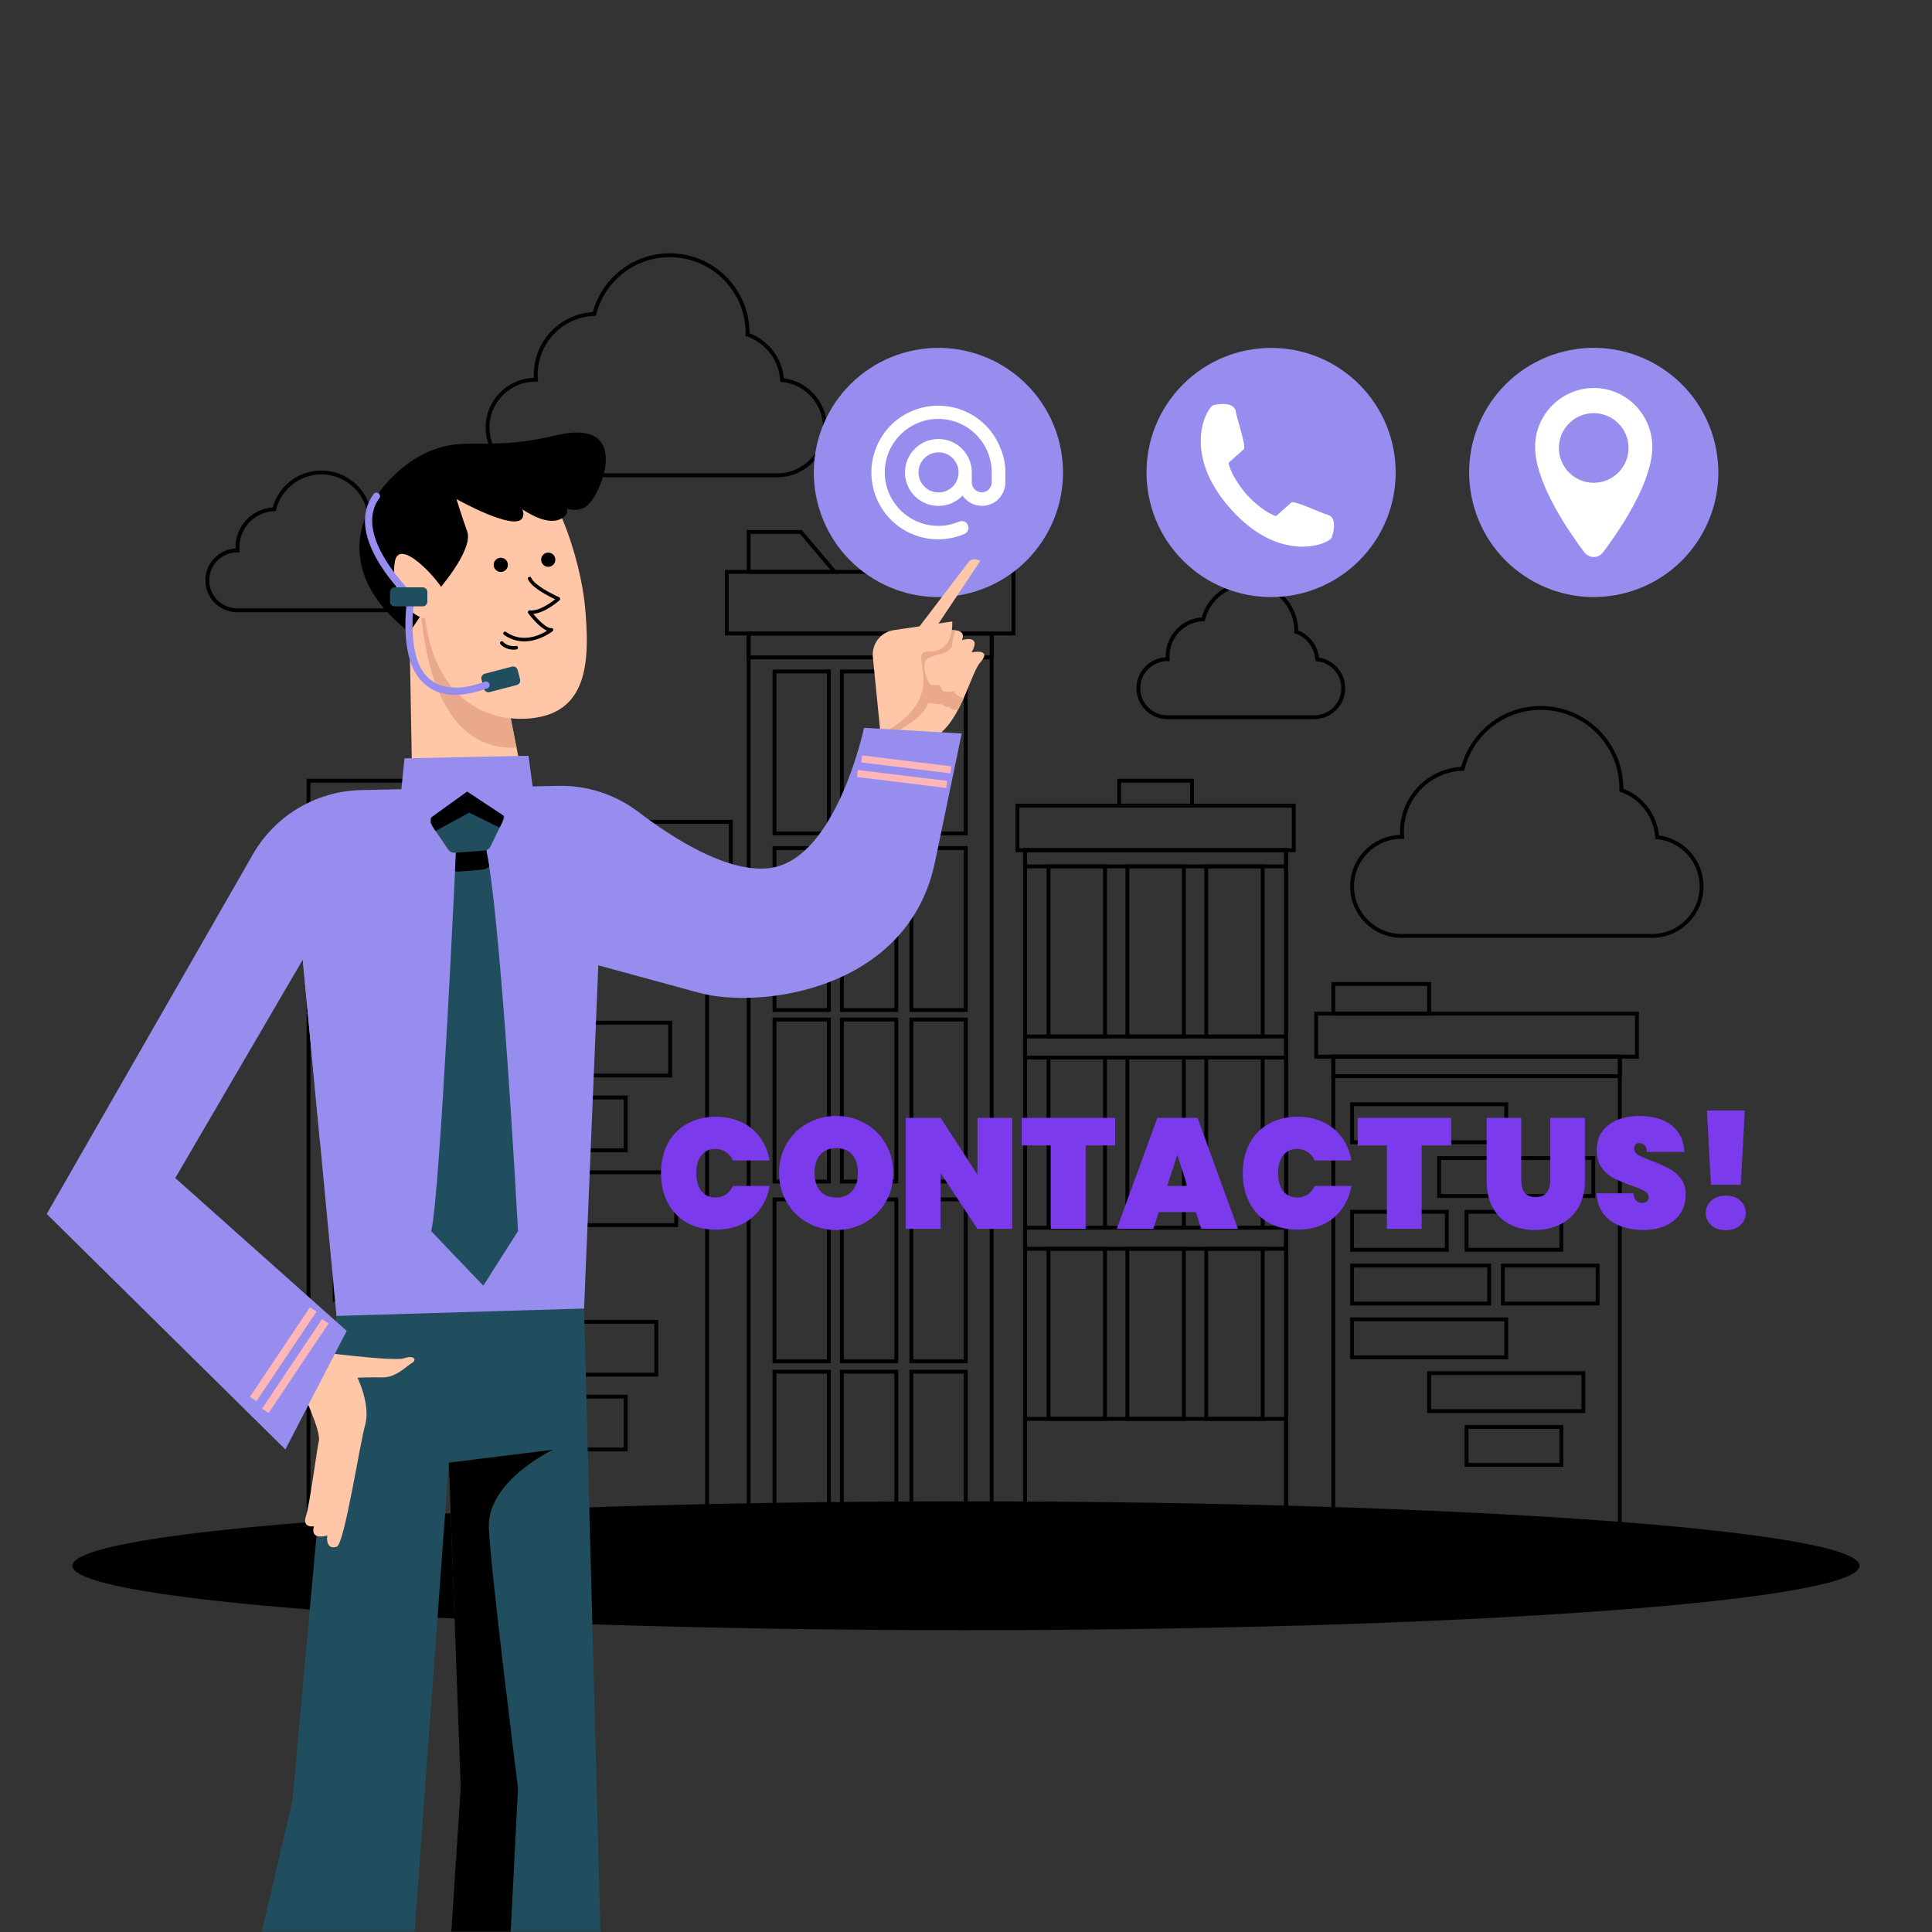 <svg width="500" height="500" viewBox="0 0 500 500" fill="none" xmlns="http://www.w3.org/2000/svg">
<rect x="0" y="0" width="500" height="500" fill="#333333" stroke="none"/>
<g clip-path="url(#clip0_136_3999)">
<path d="M332.846 220.04H265.294V399.904H332.846V220.04Z" stroke="black" stroke-miterlimit="10"/>
<path d="M308.49 202.049H289.65V208.487H308.49V202.049Z" stroke="black" stroke-miterlimit="10"/>
<path d="M332.846 220.04H265.294V399.904H332.846V220.04Z" stroke="black" stroke-miterlimit="10"/>
<path d="M285.969 224.214H271.357V268.244H285.969V224.214Z" stroke="black" stroke-miterlimit="10"/>
<path d="M306.376 224.214H291.764V268.244H306.376V224.214Z" stroke="black" stroke-miterlimit="10"/>
<path d="M326.783 224.214H312.171V268.244H326.783V224.214Z" stroke="black" stroke-miterlimit="10"/>
<path d="M332.846 268.245H265.294V273.695H332.846V268.245Z" stroke="black" stroke-miterlimit="10"/>
<path d="M332.846 220.04H265.294V224.214H332.846V220.04Z" stroke="black" stroke-miterlimit="10"/>
<path d="M285.969 273.694H271.357V317.724H285.969V273.694Z" stroke="black" stroke-miterlimit="10"/>
<path d="M306.376 273.694H291.764V317.724H306.376V273.694Z" stroke="black" stroke-miterlimit="10"/>
<path d="M326.783 273.694H312.171V317.724H326.783V273.694Z" stroke="black" stroke-miterlimit="10"/>
<path d="M332.846 317.724H265.294V323.174H332.846V317.724Z" stroke="black" stroke-miterlimit="10"/>
<path d="M285.969 323.174H271.357V367.204H285.969V323.174Z" stroke="black" stroke-miterlimit="10"/>
<path d="M306.376 323.174H291.764V367.204H306.376V323.174Z" stroke="black" stroke-miterlimit="10"/>
<path d="M326.783 323.174H312.171V367.204H326.783V323.174Z" stroke="black" stroke-miterlimit="10"/>
<path d="M332.846 367.204H265.294V399.904H332.846V367.204Z" stroke="black" stroke-miterlimit="10"/>
<path d="M334.821 208.487H263.319V220.04H334.821V208.487Z" stroke="black" stroke-miterlimit="10"/>
<path d="M419.215 273.459H345.052V397.835H419.215V273.459Z" stroke="black" stroke-miterlimit="10"/>
<path d="M389.818 285.78H349.917V295.608H389.818V285.78Z" stroke="black" stroke-miterlimit="10"/>
<path d="M412.342 299.697H372.441V309.525H412.342V299.697Z" stroke="black" stroke-miterlimit="10"/>
<path d="M389.818 341.45H349.917V351.278H389.818V341.45Z" stroke="black" stroke-miterlimit="10"/>
<path d="M409.769 355.368H369.867V365.196H409.769V355.368Z" stroke="black" stroke-miterlimit="10"/>
<path d="M374.45 313.615H349.917V323.443H374.45V313.615Z" stroke="black" stroke-miterlimit="10"/>
<path d="M404.081 313.615H379.548V323.443H404.081V313.615Z" stroke="black" stroke-miterlimit="10"/>
<path d="M404.081 369.285H379.548V379.113H404.081V369.285Z" stroke="black" stroke-miterlimit="10"/>
<path d="M413.471 327.532H388.938V337.36H413.471V327.532Z" stroke="black" stroke-miterlimit="10"/>
<path d="M385.403 327.532H349.917V337.36H385.403V327.532Z" stroke="black" stroke-miterlimit="10"/>
<path d="M419.215 273.459H345.052V278.513H419.215V273.459Z" stroke="black" stroke-miterlimit="10"/>
<path d="M369.867 254.662H345.052V262.329H369.867V254.662Z" stroke="black" stroke-miterlimit="10"/>
<path d="M423.64 262.329H340.628V273.459H423.64V262.329Z" stroke="black" stroke-miterlimit="10"/>
<path d="M182.986 228.188H79.853V401.148H182.986V228.188Z" stroke="black" stroke-miterlimit="10"/>
<path d="M142.105 245.322H86.617V258.989H142.105V245.322Z" stroke="black" stroke-miterlimit="10"/>
<path d="M173.429 264.676H117.941V278.343H173.429V264.676Z" stroke="black" stroke-miterlimit="10"/>
<path d="M142.105 322.739H86.617V336.406H142.105V322.739Z" stroke="black" stroke-miterlimit="10"/>
<path d="M169.849 342.093H114.361V355.76H169.849V342.093Z" stroke="black" stroke-miterlimit="10"/>
<path d="M120.734 284.03H86.617V297.697H120.734V284.03Z" stroke="black" stroke-miterlimit="10"/>
<path d="M161.94 284.03H127.823V297.697H161.94V284.03Z" stroke="black" stroke-miterlimit="10"/>
<path d="M161.94 361.448H127.823V375.115H161.94V361.448Z" stroke="black" stroke-miterlimit="10"/>
<path d="M174.998 303.385H140.881V317.052H174.998V303.385Z" stroke="black" stroke-miterlimit="10"/>
<path d="M135.964 303.385H86.617V317.052H135.964V303.385Z" stroke="black" stroke-miterlimit="10"/>
<path d="M182.986 228.188H79.853V235.216H182.986V228.188Z" stroke="black" stroke-miterlimit="10"/>
<path d="M114.362 202.049H79.853V212.711H114.362V202.049Z" stroke="black" stroke-miterlimit="10"/>
<path d="M189.139 212.71H73.7V228.188H189.139V212.71Z" stroke="black" stroke-miterlimit="10"/>
<path d="M256.641 163.948H193.749V401.149H256.641V163.948Z" stroke="black" stroke-miterlimit="10"/>
<path d="M214.524 173.774H200.443V215.69H214.524V173.774Z" stroke="black" stroke-miterlimit="10"/>
<path d="M231.958 173.774H217.877V215.69H231.958V173.774Z" stroke="black" stroke-miterlimit="10"/>
<path d="M249.947 173.774H235.866V215.69H249.947V173.774Z" stroke="black" stroke-miterlimit="10"/>
<path d="M214.524 219.482H200.443V261.398H214.524V219.482Z" stroke="black" stroke-miterlimit="10"/>
<path d="M231.958 219.482H217.877V261.398H231.958V219.482Z" stroke="black" stroke-miterlimit="10"/>
<path d="M249.947 219.482H235.866V261.398H249.947V219.482Z" stroke="black" stroke-miterlimit="10"/>
<path d="M214.524 263.857H200.443V305.773H214.524V263.857Z" stroke="black" stroke-miterlimit="10"/>
<path d="M231.958 263.857H217.877V305.773H231.958V263.857Z" stroke="black" stroke-miterlimit="10"/>
<path d="M249.947 263.857H235.866V305.773H249.947V263.857Z" stroke="black" stroke-miterlimit="10"/>
<path d="M214.524 310.396H200.443V352.312H214.524V310.396Z" stroke="black" stroke-miterlimit="10"/>
<path d="M231.958 310.396H217.877V352.312H231.958V310.396Z" stroke="black" stroke-miterlimit="10"/>
<path d="M249.947 310.396H235.866V352.312H249.947V310.396Z" stroke="black" stroke-miterlimit="10"/>
<path d="M214.524 354.995H200.443V396.911H214.524V354.995Z" stroke="black" stroke-miterlimit="10"/>
<path d="M231.958 354.995H217.877V396.911H231.958V354.995Z" stroke="black" stroke-miterlimit="10"/>
<path d="M249.947 354.995H235.866V396.911H249.947V354.995Z" stroke="black" stroke-miterlimit="10"/>
<path d="M256.688 163.948H193.749V170.134H256.688V163.948Z" stroke="black" stroke-miterlimit="10"/>
<path d="M262.286 147.998H188.104V163.948H262.286V147.998Z" stroke="black" stroke-miterlimit="10"/>
<path d="M215.994 147.998L207.255 137.668H193.749V147.998H215.994Z" stroke="black" stroke-miterlimit="10"/>
<path d="M250 421.889C377.716 421.889 481.25 414.427 481.25 405.222C481.25 396.017 377.716 388.555 250 388.555C122.284 388.555 18.75 396.017 18.75 405.222C18.75 414.427 122.284 421.889 250 421.889Z" fill="black"/>
<path d="M428.865 216.654C428.487 210.995 424.732 206.273 419.59 204.478C419.593 204.344 419.61 204.214 419.61 204.079C419.61 192.555 410.268 183.212 398.743 183.212C388.992 183.212 380.827 189.91 378.538 198.949C369.814 199.256 362.831 206.406 362.831 215.204C362.831 215.671 362.862 216.13 362.901 216.587H362.726C355.651 216.587 349.916 222.322 349.916 229.397C349.916 236.472 355.651 242.207 362.726 242.207H427.56C434.635 242.207 440.37 236.472 440.37 229.397C440.371 222.764 435.327 217.308 428.865 216.654Z" stroke="black" stroke-miterlimit="10"/>
<path d="M101.374 142.498C101.146 139.077 98.876 136.223 95.768 135.137C95.769 135.056 95.78 134.977 95.78 134.896C95.78 127.93 90.133 122.282 83.166 122.282C77.272 122.282 72.336 126.331 70.952 131.795C65.679 131.981 61.457 136.303 61.457 141.621C61.457 141.903 61.476 142.181 61.499 142.457H61.393C57.116 142.457 53.649 145.924 53.649 150.201C53.649 154.478 57.116 157.944 61.393 157.944H100.585C104.862 157.944 108.329 154.477 108.329 150.201C108.33 146.191 105.281 142.893 101.374 142.498Z" stroke="black" stroke-miterlimit="10"/>
<path d="M340.893 170.637C340.672 167.32 338.47 164.552 335.456 163.499C335.457 163.42 335.468 163.344 335.468 163.265C335.468 156.509 329.991 151.033 323.236 151.033C317.52 151.033 312.733 154.96 311.391 160.259C306.277 160.439 302.183 164.63 302.183 169.788C302.183 170.062 302.201 170.331 302.224 170.599H302.121C297.974 170.599 294.612 173.961 294.612 178.108C294.612 182.255 297.974 185.618 302.121 185.618H340.128C344.275 185.618 347.637 182.256 347.637 178.108C347.638 174.218 344.681 171.02 340.893 170.637Z" stroke="black" stroke-miterlimit="10"/>
<path d="M202.406 98.342C202.041 92.879 198.416 88.32 193.452 86.586C193.455 86.457 193.471 86.331 193.471 86.201C193.471 75.075 184.451 66.055 173.325 66.055C163.911 66.055 156.028 72.522 153.818 81.249C145.396 81.545 138.654 88.448 138.654 96.943C138.654 97.394 138.684 97.837 138.722 98.278H138.553C131.723 98.278 126.185 103.815 126.185 110.645C126.185 117.475 131.722 123.012 138.553 123.012H201.148C207.978 123.012 213.515 117.475 213.515 110.645C213.514 104.241 208.645 98.973 202.406 98.342Z" stroke="black" stroke-miterlimit="10"/>
<path d="M171.067 303.626C171.067 300.786 171.635 298.256 172.772 296.038C173.935 293.819 175.585 292.101 177.723 290.884C179.86 289.639 182.376 289.017 185.271 289.017C187.76 289.017 189.978 289.49 191.926 290.437C193.901 291.357 195.497 292.669 196.715 294.374C197.959 296.078 198.785 298.067 199.19 300.339H189.694C189.261 299.392 188.639 298.662 187.827 298.148C187.043 297.607 186.137 297.336 185.108 297.336C183.593 297.336 182.389 297.904 181.497 299.041C180.631 300.177 180.198 301.706 180.198 303.626C180.198 305.547 180.631 307.076 181.497 308.212C182.389 309.349 183.593 309.917 185.108 309.917C186.137 309.917 187.043 309.66 187.827 309.146C188.639 308.605 189.261 307.861 189.694 306.914H199.19C198.785 309.186 197.959 311.175 196.715 312.879C195.497 314.584 193.901 315.909 191.926 316.856C189.978 317.776 187.76 318.236 185.271 318.236C182.376 318.236 179.86 317.627 177.723 316.41C175.585 315.165 173.935 313.434 172.772 311.215C171.635 308.997 171.067 306.467 171.067 303.626ZM216.435 318.317C213.73 318.317 211.24 317.681 208.968 316.41C206.722 315.138 204.937 313.38 203.611 311.134C202.285 308.889 201.623 306.359 201.623 303.545C201.623 300.732 202.285 298.202 203.611 295.956C204.937 293.711 206.722 291.966 208.968 290.721C211.24 289.45 213.73 288.814 216.435 288.814C219.14 288.814 221.616 289.45 223.862 290.721C226.107 291.966 227.879 293.711 229.178 295.956C230.503 298.202 231.166 300.732 231.166 303.545C231.166 306.359 230.503 308.889 229.178 311.134C227.879 313.38 226.094 315.138 223.821 316.41C221.575 317.681 219.113 318.317 216.435 318.317ZM216.435 309.917C218.221 309.917 219.6 309.349 220.574 308.212C221.548 307.049 222.035 305.493 222.035 303.545C222.035 301.57 221.548 300.015 220.574 298.878C219.6 297.715 218.221 297.133 216.435 297.133C214.622 297.133 213.229 297.715 212.255 298.878C211.281 300.015 210.794 301.57 210.794 303.545C210.794 305.493 211.281 307.049 212.255 308.212C213.229 309.349 214.622 309.917 216.435 309.917ZM261.972 318.033H252.962L243.426 303.586V318.033H234.416V289.301H243.426L252.962 303.992V289.301H261.972V318.033ZM288.606 289.301V296.443H280.976V318.033H271.967V296.443H264.419V289.301H288.606ZM309.473 313.691H299.896L298.476 318.033H289.02L299.531 289.301H309.92L320.39 318.033H310.894L309.473 313.691ZM307.282 306.914L304.685 298.919L302.087 306.914H307.282ZM321.625 303.626C321.625 300.786 322.193 298.256 323.33 296.038C324.493 293.819 326.143 292.101 328.281 290.884C330.418 289.639 332.934 289.017 335.829 289.017C338.318 289.017 340.536 289.49 342.484 290.437C344.459 291.357 346.055 292.669 347.273 294.374C348.517 296.078 349.343 298.067 349.748 300.339H340.252C339.819 299.392 339.197 298.662 338.385 298.148C337.601 297.607 336.695 297.336 335.666 297.336C334.151 297.336 332.947 297.904 332.055 299.041C331.189 300.177 330.756 301.706 330.756 303.626C330.756 305.547 331.189 307.076 332.055 308.212C332.947 309.349 334.151 309.917 335.666 309.917C336.695 309.917 337.601 309.66 338.385 309.146C339.197 308.605 339.819 307.861 340.252 306.914H349.748C349.343 309.186 348.517 311.175 347.273 312.879C346.055 314.584 344.459 315.909 342.484 316.856C340.536 317.776 338.318 318.236 335.829 318.236C332.934 318.236 330.418 317.627 328.281 316.41C326.143 315.165 324.493 313.434 323.33 311.215C322.193 308.997 321.625 306.467 321.625 303.626ZM375.556 289.301V296.443H367.926V318.033H358.917V296.443H351.369V289.301H375.556ZM393.701 289.301V305.493C393.701 306.819 393.985 307.874 394.554 308.659C395.149 309.416 396.096 309.795 397.394 309.795C398.693 309.795 399.653 309.416 400.276 308.659C400.898 307.874 401.209 306.819 401.209 305.493V289.301H410.178V305.493C410.178 308.226 409.61 310.566 408.473 312.514C407.337 314.435 405.781 315.882 403.806 316.856C401.831 317.83 399.626 318.317 397.191 318.317C394.757 318.317 392.592 317.83 390.698 316.856C388.832 315.882 387.371 314.435 386.315 312.514C385.26 310.593 384.733 308.253 384.733 305.493V289.301H393.701ZM425.305 318.317C421.869 318.317 419.028 317.519 416.782 315.923C414.564 314.3 413.36 311.932 413.171 308.821H422.748C422.883 310.471 423.614 311.296 424.94 311.296C425.426 311.296 425.832 311.188 426.157 310.972C426.509 310.728 426.685 310.363 426.685 309.876C426.685 309.2 426.319 308.659 425.589 308.253C424.858 307.82 423.722 307.333 422.18 306.792C420.34 306.143 418.812 305.507 417.594 304.885C416.404 304.262 415.376 303.356 414.51 302.166C413.644 300.975 413.225 299.447 413.252 297.58C413.252 295.713 413.725 294.13 414.672 292.832C415.646 291.506 416.958 290.505 418.609 289.829C420.286 289.152 422.166 288.814 424.25 288.814C427.767 288.814 430.553 289.626 432.61 291.249C434.693 292.872 435.788 295.158 435.897 298.107H426.198C426.17 297.296 425.968 296.714 425.589 296.362C425.21 296.011 424.75 295.835 424.209 295.835C423.83 295.835 423.519 295.97 423.276 296.241C423.032 296.484 422.91 296.836 422.91 297.296C422.91 297.945 423.262 298.486 423.966 298.919C424.696 299.325 425.846 299.825 427.415 300.42C429.228 301.097 430.716 301.746 431.879 302.368C433.069 302.991 434.098 303.856 434.963 304.966C435.829 306.075 436.262 307.468 436.262 309.146C436.262 310.904 435.829 312.487 434.963 313.894C434.098 315.274 432.839 316.356 431.189 317.14C429.539 317.925 427.577 318.317 425.305 318.317ZM451.561 287.394L450.506 306.63H442.796L441.74 287.394H451.561ZM446.651 318.358C445.082 318.358 443.824 317.938 442.877 317.1C441.93 316.261 441.456 315.206 441.456 313.934C441.456 312.636 441.93 311.567 442.877 310.728C443.824 309.863 445.082 309.43 446.651 309.43C448.193 309.43 449.438 309.863 450.384 310.728C451.331 311.567 451.805 312.636 451.805 313.934C451.805 315.206 451.331 316.261 450.384 317.1C449.438 317.938 448.193 318.358 446.651 318.358Z" fill="#7C3AED"/>
<path d="M250.373 153.633C267.691 149.483 278.366 132.081 274.217 114.762C270.068 97.444 252.665 86.769 235.347 90.918C218.029 95.067 207.353 112.47 211.503 129.788C215.652 147.106 233.055 157.782 250.373 153.633Z" fill="#978DEF"/>
<path d="M249.105 128.259C245.822 131.719 240.349 131.825 236.889 128.542C235.159 126.918 234.206 124.623 234.206 122.257C234.206 117.491 238.09 113.607 242.856 113.607C247.622 113.607 251.506 117.491 251.506 122.257V124.834C251.506 126.282 252.671 127.411 254.083 127.411C255.53 127.411 256.66 126.246 256.66 124.834V122.257C256.66 114.631 250.446 108.417 242.82 108.417C235.194 108.417 228.98 114.631 228.98 122.257C228.98 129.883 235.194 136.097 242.82 136.097C244.621 136.097 246.421 135.744 248.116 135.038C248.963 134.614 250.022 134.932 250.446 135.815C250.87 136.698 250.552 137.722 249.669 138.145C249.598 138.18 249.528 138.216 249.422 138.251C240.595 141.923 230.463 137.721 226.826 128.895C223.189 120.069 227.356 109.936 236.182 106.299C245.009 102.662 255.141 106.829 258.778 115.655C259.731 117.738 260.19 119.998 260.19 122.257V124.834C260.19 128.188 257.507 130.907 254.153 130.907C252.142 130.943 250.235 129.919 249.105 128.259ZM242.891 127.447C245.751 127.447 248.081 125.117 248.081 122.257C248.081 119.397 245.751 117.067 242.891 117.067C240.031 117.067 237.701 119.397 237.701 122.257C237.701 125.117 240.032 127.447 242.891 127.447Z" fill="white"/>
<path d="M351.761 145.083C364.353 132.491 364.353 112.076 351.762 99.484C339.17 86.892 318.754 86.892 306.162 99.484C293.57 112.076 293.57 132.491 306.162 145.083C318.754 157.675 339.17 157.675 351.761 145.083Z" fill="#978DEF"/>
<path d="M343.715 133.271C341.453 132.61 334.918 129.403 334.172 130.068C333.426 130.732 330.257 133.555 330.257 133.555C328.162 133.082 324.527 130.128 322.619 127.985C320.711 125.844 318.195 121.894 317.965 119.757C317.965 119.757 321.136 116.933 321.881 116.268C322.627 115.604 320.193 108.744 319.797 106.421C319.401 104.099 315.668 104.414 314.052 104.851C312.434 105.288 305.513 117.139 318.468 131.683C331.426 146.226 343.994 140.713 344.616 139.157C345.232 137.603 345.976 133.931 343.715 133.271Z" fill="white"/>
<path d="M419.972 153.626C437.291 149.477 447.966 132.074 443.817 114.756C439.668 97.438 422.265 86.763 404.947 90.912C387.629 95.061 376.953 112.464 381.102 129.782C385.251 147.1 402.654 157.776 419.972 153.626Z" fill="#978DEF"/>
<path d="M412.539 100.411C404.104 100.411 397.285 107.23 397.285 115.665C397.285 123.92 404.104 135.046 410.026 142.942C411.282 144.557 413.615 144.557 414.871 142.942C420.793 135.046 427.612 123.92 427.612 115.665C427.613 107.231 420.794 100.411 412.539 100.411ZM412.449 124.946C407.472 124.946 403.437 120.911 403.437 115.934C403.437 110.957 407.472 106.922 412.449 106.922C417.426 106.922 421.461 110.957 421.461 115.934C421.461 120.911 417.426 124.946 412.449 124.946Z" fill="white"/>
<mask id="mask0_136_3999" style="mask-type:luminance" maskUnits="userSpaceOnUse" x="0" y="85" width="277" height="416">
<path d="M276.098 85.722H0V500.001H276.098V85.722Z" fill="white"/>
</mask>
<g mask="url(#mask0_136_3999)">
<path d="M86.384 333.174L151.437 331.935L151.159 338.642L158.53 619.627H109.056L119.224 462.509L116.153 378.527L98.554 619.838H39.73L75.662 466.109L87.084 340.559L86.384 333.174Z" fill="#204E5F"/>
<path d="M126.08 619.627L134.062 462.775C134.062 462.775 127.127 407.727 126.516 395.54C125.906 383.352 143.058 375.202 143.058 375.202L116.153 378.527L119.224 462.509L109.056 619.627H126.08Z" fill="black"/>
<path d="M136.068 205.483C136.068 205.483 132.496 210.222 124.185 211.363C115.874 212.504 106.747 206.742 106.747 206.742L105.767 151.812C105.767 151.812 126.115 153.022 126.037 154.041C125.958 155.06 136.068 205.483 136.068 205.483Z" fill="#FFC6A8"/>
<path d="M108.887 157.986C108.717 155.881 108.682 153.909 108.707 152C109.039 152.022 109.396 152.047 109.767 152.073C109.832 152.077 109.9 152.082 109.965 152.087C110.273 152.109 110.593 152.131 110.922 152.155C110.995 152.16 111.067 152.165 111.141 152.171C111.532 152.199 111.935 152.229 112.348 152.26C112.403 152.264 112.459 152.268 112.514 152.272C112.869 152.299 113.231 152.327 113.597 152.355C113.695 152.363 113.792 152.37 113.891 152.378C114.306 152.411 114.725 152.444 115.146 152.479C115.226 152.486 115.307 152.492 115.388 152.499C115.744 152.528 116.1 152.559 116.455 152.589C116.562 152.598 116.669 152.607 116.776 152.617C117.179 152.652 117.579 152.688 117.976 152.725C118.088 152.735 118.199 152.746 118.311 152.756C118.647 152.788 118.98 152.82 119.307 152.852C119.396 152.861 119.487 152.87 119.575 152.879C119.956 152.918 120.328 152.957 120.691 152.996C120.798 153.008 120.902 153.019 121.007 153.031C121.321 153.066 121.627 153.101 121.922 153.137C121.982 153.144 122.045 153.152 122.104 153.159C122.443 153.201 122.762 153.243 123.068 153.285C123.146 153.296 123.222 153.307 123.298 153.318C123.564 153.356 123.817 153.394 124.051 153.433C124.089 153.439 124.131 153.445 124.168 153.451C124.424 153.494 124.651 153.537 124.86 153.58C124.913 153.591 124.962 153.602 125.011 153.613C125.199 153.654 125.368 153.696 125.508 153.737C125.519 153.74 125.535 153.744 125.545 153.747C125.688 153.791 125.791 153.834 125.873 153.877C125.893 153.888 125.91 153.898 125.927 153.909C125.994 153.953 126.04 153.996 126.037 154.04C125.984 154.736 130.687 178.501 133.671 193.483C116.257 194.361 110.282 175.285 108.887 157.986Z" fill="#EAA98C"/>
<path d="M140.433 185.383C130.847 187.732 111.715 184.919 109.684 156.672C107.653 128.425 122.256 117.097 132.799 119.334C143.341 121.571 150.395 145.341 151.437 157.312C152.478 169.282 152.576 182.407 140.433 185.383Z" fill="#FFC6A8"/>
<path d="M127.777 145.98C127.888 144.97 128.797 144.242 129.806 144.353C130.816 144.464 131.544 145.373 131.433 146.382C131.322 147.392 130.414 148.12 129.404 148.009C128.394 147.898 127.666 146.99 127.777 145.98Z" fill="black"/>
<path d="M140.06 144.654C140.171 143.644 141.08 142.916 142.089 143.027C143.099 143.138 143.827 144.047 143.716 145.056C143.605 146.066 142.696 146.794 141.687 146.683C140.678 146.572 139.949 145.663 140.06 144.654Z" fill="black"/>
<path d="M135.669 165.986C133.998 165.986 132.195 165.544 130.429 164.294C130.223 164.147 130.174 163.862 130.32 163.656C130.468 163.449 130.754 163.403 130.958 163.547C135.204 166.553 139.74 164.382 141.586 163.236C139.473 162.336 137.023 159.13 136.703 158.702C136.594 158.556 136.581 158.36 136.672 158.201C136.761 158.043 136.933 157.95 137.118 157.972C139.454 158.213 142.467 156.064 143.673 155.095C141.911 154.266 137.496 152.015 136.645 149.9C136.55 149.666 136.665 149.399 136.899 149.305C137.131 149.21 137.401 149.325 137.494 149.559C138.23 151.387 142.95 153.789 144.707 154.56C144.849 154.623 144.95 154.753 144.974 154.906C144.999 155.059 144.945 155.215 144.83 155.319C144.669 155.464 141.208 158.564 138.008 158.88C139.416 160.594 141.533 162.679 142.678 162.549C142.877 162.523 143.072 162.64 143.151 162.828C143.23 163.015 143.175 163.232 143.017 163.36C142.971 163.397 139.708 165.986 135.669 165.986Z" fill="black"/>
<path d="M132.903 168.135C131.32 168.135 129.978 167.325 129.495 166.671C129.345 166.467 129.388 166.181 129.591 166.031C129.796 165.883 130.08 165.924 130.231 166.128C130.609 166.64 132.033 167.426 133.527 167.167C133.769 167.114 134.012 167.29 134.055 167.539C134.099 167.788 133.932 168.025 133.683 168.068C133.419 168.114 133.158 168.135 132.903 168.135Z" fill="black"/>
<path d="M143.728 112.688C124.685 117.266 119.724 111.991 108.7 117.985C97.676 123.98 81.167 144.272 105.978 163.652L112.783 153.486C112.783 153.486 122.643 142.443 120.917 137.56C119.192 132.677 118.142 129.168 118.142 129.168C118.142 129.168 133.099 137.555 135.148 134.125C135.606 133.359 135.528 132.569 135.158 131.803C138.577 134.038 142.66 135.822 145.447 134.125C146.691 133.367 146.975 132.509 146.666 131.632C148.892 132.258 151.088 132.057 152.733 130.084C156.423 125.658 162.771 108.11 143.728 112.688Z" fill="black"/>
<path d="M114.735 152.791C112.679 149.116 103.385 139.213 102.208 145.248C101.031 151.283 104.365 158.328 109.33 159.902C114.293 161.476 117.025 156.886 114.735 152.791Z" fill="#FFC6A8"/>
<path d="M133.735 177.282L126.718 179.115C126.072 179.284 125.412 178.897 125.243 178.251L124.611 175.829C124.442 175.183 124.829 174.522 125.475 174.354L132.492 172.521C133.138 172.352 133.799 172.739 133.967 173.385L134.599 175.807C134.768 176.453 134.381 177.113 133.735 177.282Z" fill="#204E5F"/>
<path d="M117.842 179.813C113.57 179.813 110.213 178.138 107.945 174.82C103.7 168.612 105.042 157.339 105.406 154.836C102.916 152.403 89.119 138.135 96.705 127.849C97.005 127.443 97.579 127.355 97.985 127.656C98.392 127.956 98.479 128.53 98.178 128.936C91.001 138.668 106.847 153.686 107.008 153.836L107.367 154.172L107.286 154.657C107.265 154.785 105.181 167.534 109.456 173.787C113.309 179.421 120.294 178.329 125.475 176.42C125.949 176.246 126.476 176.487 126.651 176.963C126.825 177.438 126.583 177.964 126.108 178.139C123.07 179.256 120.304 179.813 117.842 179.813Z" fill="#978DEF"/>
<path d="M109.392 156.922H102.14C101.472 156.922 100.931 156.381 100.931 155.713V153.21C100.931 152.542 101.472 152.001 102.14 152.001H109.392C110.06 152.001 110.601 152.542 110.601 153.21V155.713C110.601 156.38 110.06 156.922 109.392 156.922Z" fill="#204E5F"/>
<path d="M81.729 349.782C81.729 349.782 101.97 352.432 104.581 351.52C107.191 350.608 107.938 351.987 106.641 352.707C105.344 353.427 102.521 356.537 99.011 356.47C95.501 356.403 92.523 356.547 92.523 356.547C92.523 356.547 95.971 363.536 94.496 368.801C93.022 374.065 89.155 399.539 87.163 400.273C85.171 401.006 84.398 399.334 84.7 397.364C84.7 397.364 80.185 398.855 81.234 395.008C81.234 395.008 78.144 395.58 79.174 392.376C80.204 389.172 81.93 375.55 82.521 372.925C83.112 370.299 78.179 360.009 78.179 360.009L81.729 349.782Z" fill="#FFC6A8"/>
<path d="M234.39 166.807L250.648 145.475C251.125 144.849 251.939 144.582 252.694 144.803L253.729 145.106L241.164 163.97C241.164 163.97 250.828 161.098 248.959 165.675C248.959 165.675 254.186 163.989 251.439 168.837C251.439 168.837 256.932 167.71 253.728 171.396C250.524 175.082 247.875 191.856 237.297 192.156C226.719 192.455 227.892 190.051 227.892 190.051L234.39 166.807Z" fill="#FFC6A8"/>
<path d="M248.076 180.173C246.289 178.951 247.243 178.815 247.243 178.815C247.243 178.815 244.725 179.366 244.115 178.815C243.505 178.264 243.123 177.193 243.123 177.193C243.123 177.193 241.673 177.495 240.91 177.193C240.147 176.891 238.24 172.18 239.842 170.644C241.444 169.108 246.174 169.644 246.441 166.63C246.562 165.27 246.906 164.058 247.248 163.12C244.87 162.87 241.163 163.97 241.163 163.97L242.042 162.65L236.593 163.914L234.389 166.806L227.892 190.05C227.892 190.05 227.651 190.573 228.451 191.1C228.451 191.1 239.078 186.503 240.223 181.868C240.223 181.868 242.626 182.315 243.656 182.234C243.656 182.234 244.686 183.183 245.601 182.955C245.601 182.955 246.274 184.072 247.988 183.576C248.494 182.617 248.962 181.643 249.396 180.668C248.95 180.605 248.497 180.461 248.076 180.173Z" fill="#EAA98C"/>
<path d="M227.893 190.051L225.894 170.026C225.555 166.636 227.939 163.579 231.309 163.08L246.442 160.841C246.442 160.841 247.091 168.763 240.453 168.592C233.816 168.422 247.377 179.865 227.893 190.051Z" fill="#FFC6A8"/>
<path d="M223.608 188.356C223.608 188.356 216.483 222.178 199.453 224.62C188.61 226.175 174.278 217.03 165.295 210.18C159.314 205.619 151.978 203.213 144.458 203.375L93.461 204.474C81.569 204.73 70.726 211.341 65.051 221.794L12.095 314.174L73.857 375.116L89.725 344.432L45.36 304.877L78.35 248.375L87.084 340.559L151.159 338.641L154.846 249.827C163.795 252.271 173.796 255 180.838 256.918C196.707 261.24 235.061 256.358 241.974 223.092C248.887 189.826 248.887 189.826 248.887 189.826L223.608 188.356Z" fill="#978DEF"/>
<path d="M78.379 248.691L82.843 295.802C88.15 270.941 89.483 228.395 89.483 228.395L78.379 248.691Z" fill="#978DEF"/>
<path d="M223.099 195.495L222.876 197.313L245.976 200.143L246.199 198.325L223.099 195.495Z" fill="#FFB6B6"/>
<path d="M222.013 199.272L221.79 201.091L244.89 203.921L245.113 202.102L222.013 199.272Z" fill="#FFB6B6"/>
<path d="M81.909 339.455L66.367 362.631L64.69 361.48L80.231 338.304L81.909 339.455Z" fill="#FFB6B6"/>
<path d="M85.047 342.51L69.506 365.686L67.829 364.535L83.37 341.359L85.047 342.51Z" fill="#FFB6B6"/>
<path d="M118.145 217.224C118.145 217.224 113.953 309.647 111.582 318.616L125.077 332.737L134.062 318.616C134.062 318.616 129.185 227.223 125.077 217.224H118.145Z" fill="#204E5F"/>
<path d="M125.077 217.224H118.145C118.145 217.224 118.004 220.34 117.759 225.47C118.087 225.553 118.426 225.594 118.77 225.566L124.795 225.063C125.467 225.007 126.089 224.721 126.615 224.279C126.098 220.914 125.582 218.452 125.077 217.224Z" fill="black"/>
<path d="M130.301 212.137L126.939 219.07C126.645 219.677 126.049 220.081 125.376 220.129L117.691 220.684C117.018 220.733 116.371 220.419 115.992 219.86L111.669 213.482C111.29 212.924 111.239 212.206 111.533 211.599L114.895 204.666C115.189 204.059 115.785 203.655 116.458 203.607L124.143 203.052C124.816 203.003 125.463 203.317 125.842 203.876L130.165 210.254C130.543 210.812 130.595 211.53 130.301 212.137Z" fill="#204E5F"/>
<path d="M129.303 214.195L129.906 212.952C130.445 211.841 130.35 210.526 129.657 209.504L126.35 204.626C125.657 203.604 124.471 203.029 123.239 203.118L117.361 203.543C116.129 203.632 115.038 204.371 114.5 205.483L111.929 210.786C111.39 211.897 111.485 213.212 112.178 214.234L112.738 215.059L121.427 210.308L129.303 214.195Z" fill="black"/>
<path d="M120.897 204.855L139.701 217.298L136.773 195.587L120.911 195.919L104.673 196.259L102.497 218.078L120.897 204.855Z" fill="#978DEF"/>
</g>
</g>
<defs>
<clipPath id="clip0_136_3999">
<rect width="499.999" height="500" fill="white"/>
</clipPath>
</defs>
</svg>
